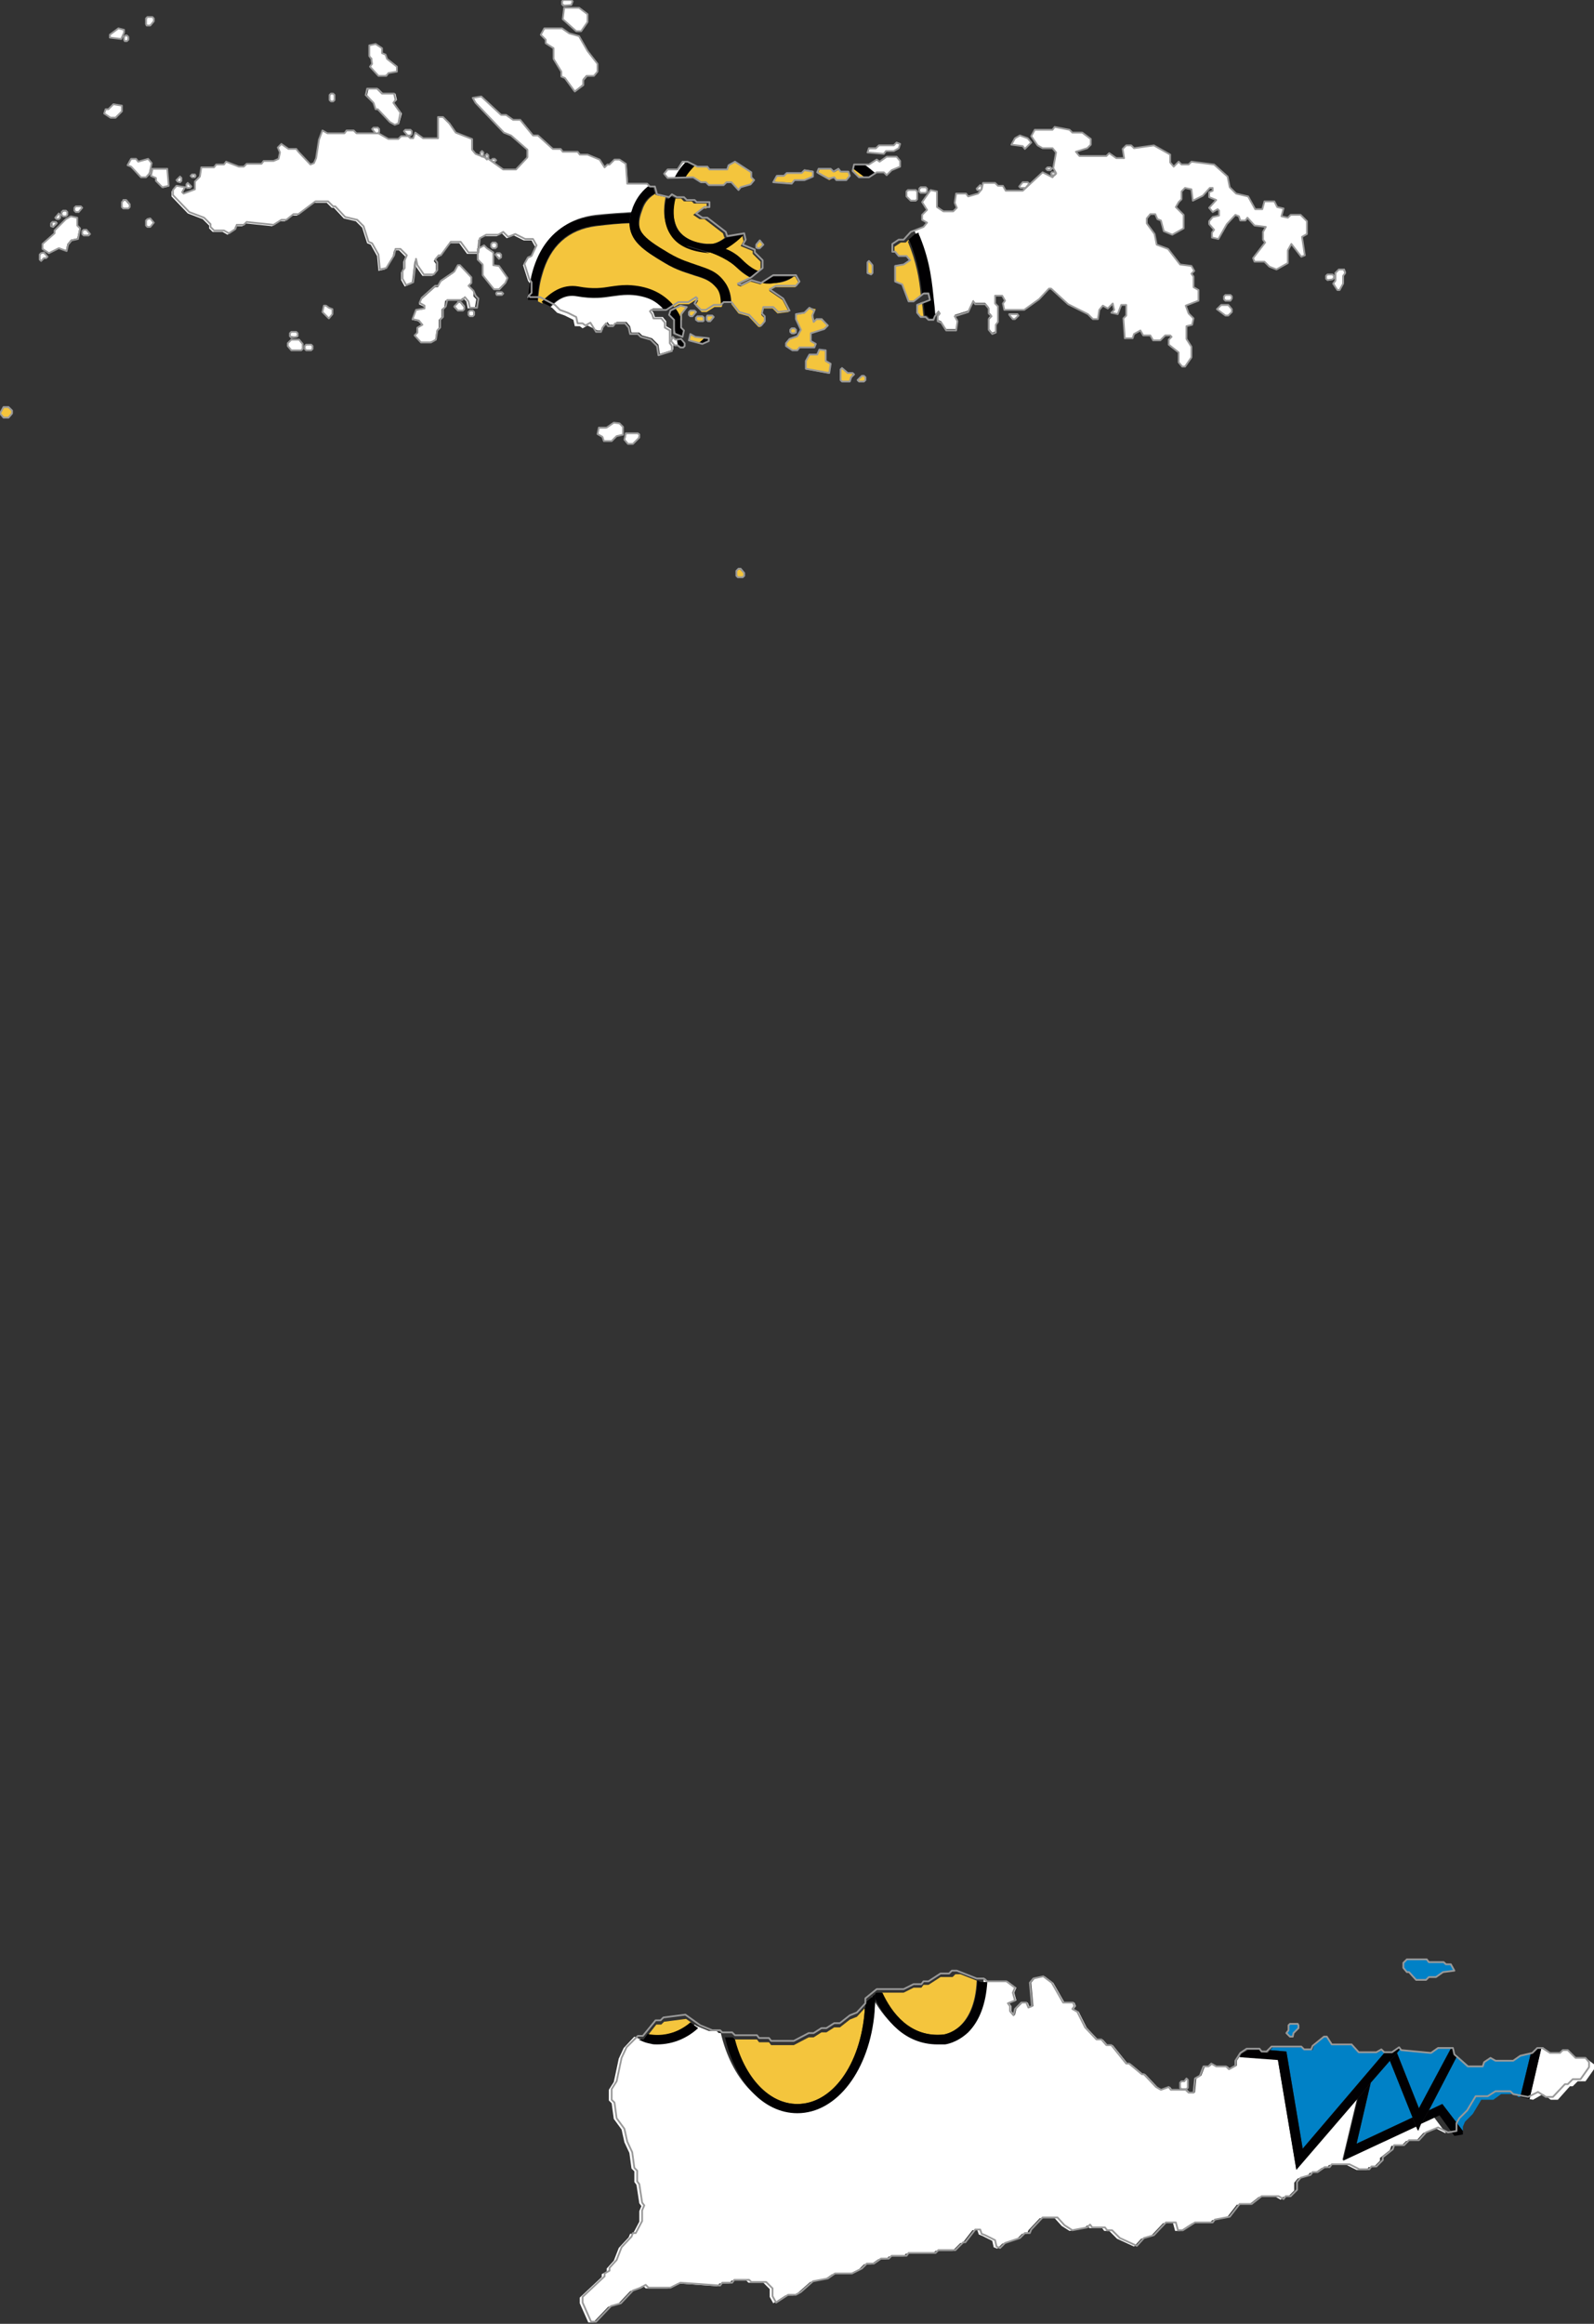 <?xml version="1.0" encoding="utf-8"?>

<svg version="1.2" baseProfile="tiny" xmlns="http://www.w3.org/2000/svg" xmlns:xlink="http://www.w3.org/1999/xlink" x="0px"
	 y="0px" viewBox="307.3 133.2 224.9 327.7" xml:space="preserve">

<rect x="307.3" y="133.2" width="224.9" height="327.7" fill="#333333" stroke="none"/>

<g id="BVI">
	<g>
		<polygon fill="#FFFFFF" points="351.4,182.3 351.4,182 351.2,181.8 350.5,181.8 350.3,182 350.3,182.3 350.5,182.5 351.2,182.5
			"/>
		<polygon fill="#FFFFFF" points="365.9,177 365.4,178.3 366.3,178.5 366.8,179 366.1,179.4 366.1,180.1 365.7,180.5 366.6,181.4
			368,181.4 368.7,181.1 368.9,179.8 369.2,179.4 369.2,178.3 369.6,177.9 369.6,176.8 370,176.5 370.1,175.6 372.2,175.5
			372.6,175.2 373.1,175.7 373.3,176.7 374.3,176.6 374.5,175.4 374.1,175 374.1,174.2 373.4,173.5 373.8,173.2 373.8,172.4
			372.2,170.7 371.9,170.7 371.3,171.7 369.4,173 369.1,173.7 368.7,173.7 366.8,175.4 366.4,176.1 367.2,176.5 367.1,176.8 		"/>
		<polygon fill="#FFFFFF" points="525,428.5 526.1,429.3 527.1,429.3 528.8,427.4 529.2,427.4 529.9,426.7 531,426.7 532.2,425
			532.2,424.3 531,423.4 529.6,423.4 528.5,422.3 527.8,422.3 527.4,422.7 526.1,422.7 525,421.9 524.8,421.9 523.1,429.2
			523.6,429.3 		"/>
		<polygon fill="#FFFFFF" points="373.4,177.2 373.4,177.6 373.6,177.8 374,177.7 374.1,177.6 374.1,177.2 374,177 373.6,177 		"/>
		<polygon fill="#FFFFFF" points="347.9,182 348.4,182.5 349.1,182.6 349.8,182.5 350,182.3 350,181.6 349.5,181.1 349.1,181.1
			348.4,181 347.9,181.6 		"/>
		<polygon fill="#FFFFFF" points="322.2,148.6 322,149.2 322.9,149.7 323.6,149.7 324.5,148.8 324.5,148.1 323.2,147.9 322.5,148.6
					"/>
		<polygon fill="#FFFFFF" points="378,169.5 378,169.1 377.8,168.9 377.5,168.9 377.3,169.1 377.8,169.6 		"/>
		<polygon fill="#FFFFFF" points="371.9,175.9 371.3,176.5 371.8,177 372.6,177 372.7,176.8 372.7,176.5 372.2,175.9 		"/>
		<polygon fill="#FFFFFF" points="375.7,167.8 374.8,168.3 374.8,169.8 375.5,170.6 375.5,172 377.1,174.1 377.8,174.1 378.7,173.1
			379,172.4 377.8,170.8 376.9,170.6 376.9,168.7 376.1,168.2 		"/>
		<polygon fill="#FFFFFF" points="376.8,167.4 376.6,167.6 376.6,168 376.7,168.2 377.1,168.2 377.3,168 377.3,167.6 377.1,167.4
			"/>
		<polygon fill="#FFFFFF" points="451.1,159.5 451.2,159.7 451.9,159.7 452.5,159.1 452.3,159 451.6,159 		"/>
		<path fill="#FFFFFF" d="M438.9,175.9c0.1,0.6,0.1,1.3,0.2,2l0.1-0.3l0.5-0.6l0.2,0.2l-0.3,0.4v0.7l0.5,0.2l0.7,1.1l1.4,0l0.2-1.3
			l-0.4-0.7l1.9-0.6l0.7-1.5l0.3,0.4l1.4,0l0.5,0.6l0,0.7l0.4,0.4l-0.4,0.4l0,1.5l0.5,0.6l0.5-0.2V179l0.3-0.4v-2.2l-0.4-0.4l0-1.1
			h1l0.4,0.7l-0.3,0.4l0.2,0.9l2.8,0l2.1-1.5l1.4-1.5h0.3l2.4,2.2l1.4,0.7l1.4,0.7l0.7,0.7h0.7l0.2-1.3l0.5-0.6l0.7,0.4l0.7-0.7
			l0.2,0.9l-0.4,0.4l0.9,0.2l0.5-1.3l0.7,0l0,1.5l-0.4,0.4l0.2,2.8l1.1,0l0.2-0.6l0.9-0.5l0.4,0.7l1,0l0.4,0.7l1,0l0.7-0.7l0.7,0
			l0.2,0.2l-0.4,0.4l0,0.7l1.4,1.1l0,1.4l0.5,0.6l0.4,0l0.9-1.3l0-1.5l-0.7-1.1l0-1.8l0.8-0.2l0.2-0.9l-0.7-0.7l-0.4-1.1l1.8-0.7
			l0-1.5l-0.7-0.4l0-1.5l-0.3-0.4l0.4-0.4l-0.4-0.7l-1.6-0.2l-1.7-2.2l-1.6-0.6l-0.3-1.5l-1.1-1.5l0-0.7l0.5-0.6l0.7,0l0.3,0.7
			l0.5,0.2l0.4,1.5l1.2,0.5l1.6-0.9l0-1.9l-1.1-1.1l0.4-0.7l0.4-0.4l0-1.1l0.5-0.5l0.9,0.2l0.2,1.6l1.4-0.7l1-1.1l0.4,0v0.4
			l-0.5,0.2l0,0.7l1,0.4l-1,1.1l0.5,0.6l0.7-0.4l0.2,0.2l0,0.7l-0.9,0.2l-0.5,0.6l0,0.4l0.7,0.8l-0.3,0.4l0,0.7l0.9,0.2l1.2-2.1
			l1.2-1.3l0.5,0.2l0.2,0.6l0.7,0l0.3-0.4l1,1.1l1.6,0.2l-0.4,0.7l0,1.1l0.3,0.4l-1.7,2.2l0.2,0.5l1.4,0l0.7,0.7l1,0.4l1.6-0.9v-1.8
			l0.5-0.9l1.4,1.8l0.5-0.2l-0.4-2.6l0.7-0.4l0-1.8l-0.9-0.9l-1.4,0l-0.4,0.4l-0.9-0.2l0.3-1.1l-0.9-0.2l-0.4-0.8l-1.4,0l-0.3,1.1
			l-1,0l-1-1.8l-1.7-0.4l-0.9-0.9l-0.3-1.5l-1.9-1.7l-3.2-0.4l-0.4,0.4l-1,0l-0.4-0.4l-0.7,0.7l-0.5-0.6l0-1.1l-2.3-1.3l-2.8,0.4
			l-0.4-0.4l-0.7,0l-0.5,0.5l0.2,1.3h-1.1l-1-0.7l-0.4,0.4l-3.8,0l-0.5-0.6l1.6-0.5l0.5-0.5l0-0.8l-1.2-0.9l-1.4,0l-0.4-0.4
			l-2.1-0.4l-0.3,0.4h-2.5l-0.5,0.9l0.9,1.3l0.7,0.4l1.4,0l0.5,0.6l-0.4,2.2l0.4,0.7l-0.5,0.6l-1.4-0.7l-2.8,2.6h-2.4l-0.4-0.7
			l-0.7,0l-0.4-0.4l-1.7,0l-0.2,0.9l-0.5,0.6l-1.4,0.4l-0.3-0.4l-1.4,0l-0.2,1.3l0.3,0.7l-0.5,0.5l-1.4,0l-0.9-0.6l0-2.2l-0.9-0.2
			l-1.2,1.7l0.7,1.1l-0.7,0.7v0.7l0.7,0.4l-0.5,0.6l-1.3,0.5c0.1,0.2,0.2,0.4,0.2,0.6C438.3,170.3,438.6,173.2,438.9,175.9z"/>
		<polygon fill="#FFFFFF" points="445.8,159.9 445.8,159.5 445.6,159.3 445.1,159.9 445.3,160.1 445.6,160.1 		"/>
		<polygon fill="#FFFFFF" points="438.1,160.2 438.1,159.9 437.9,159.7 437.3,159.7 437.1,159.9 437.1,160.3 437.2,160.4
			437.9,160.4 		"/>
		<polygon fill="#FFFFFF" points="436.5,161.6 436.7,161.3 436.7,160.3 436.6,160.1 435.5,160.1 435.3,160.2 435.3,161 435.8,161.5
					"/>
		<path fill="#FFFFFF" d="M507.8,432.7l-0.5,0.9l-0.2-0.6l-10.4,4.8l2.1-8.8l-8.6,10.1l-2.6-15.5l-5.4-0.4l-0.4,0.6l0,0.7l-0.9,0.5
			l-0.4-0.4l-1.4,0l-0.7-0.4l-0.4,0.4h-0.7l-0.5,1.3l-0.7,0.4l-0.2,2h-0.7l-0.4-0.4l-2.1,0l-0.3-0.4l-1.1,0.4l-0.7-0.4l-1.7-1.8
			h-0.3l-1.8-1.5h-0.4l-2.1-2.6l-0.7,0l-0.7-0.8l-0.7,0l-1.6-1.7l-1.1-2.2l-0.7-0.4l0.3-0.4l-0.2-0.5l-1.4,0l-1.6-2.8l-1.2-0.9
			l-1.4,0.3l-0.5,0.6l0.3,3.3l-0.5,0.2l-0.3-0.7h-0.7l-0.9,0.9l-0.2,0.9l-0.5-0.6v-0.7l-0.3-0.4l1-0.4l-0.3-1.1l0.3-0.7l-1.2-0.9
			l-2.8,0l-0.4-0.4l-0.2,0c-0.2,3.2-1.1,5.5-2.7,7.1c-1.5,1.5-3.2,1.7-3.3,1.7c-0.4,0-0.7,0-1,0c-4.6,0-7.3-3.5-8.8-6.3
			c0,0.6-0.1,1.2-0.1,1.7c-0.7,8.3-5.2,14.3-10.9,14.3c-4.8,0-8.8-4.4-10.3-10.8l-0.3,0l-0.3-0.3l-1.1,0l-1.7-0.7l-0.3-0.2
			c-1.5,1.3-3.4,2.3-5.8,2.3c-0.3,0-0.7,0-1,0c0,0-0.7-0.1-1.7-0.6l-1.5,1.6l-0.7,1.5l-0.7,3.3l-0.7,1.1l0,1.5l0.4,0.4l0.3,2.2
			l1.1,1.5l0.4,1.8l0.7,1.5l0.3,2.2l0.4,0.4l0,1.5l0.3,0.4l0.4,2.6l0.3,0.4l-0.3,0.7l0,1.5l-0.9,1.7h-0.4l-0.2,0.5l-1.4,1.5
			l-0.7,1.8l-1,1.1v0.4l-0.7,0.4l0,0.4l-3.1,2.9l0,0.8l1.2,2.7l0.7,0l2.1-2.2l1.4-0.4l1.7-1.8l1.1-0.4l0.7-0.4l0.4,0.4l3.1,0
			l1.4-0.7l5.6,0.4l0.3-0.4l1.4,0l0.3-0.4l2.1,0l0.3,0.3l2.1,0l0.9,0.9l0,1.1l0.5,0.9l1.7-1.1l1.1,0l0.7-0.4l1.7-1.5l2.1-0.4l1-0.7
			h2.4l1.4-0.7l0.7-0.7l1,0l1-0.7h1.1l0.4-0.4l2.1,0l0.3-0.4l3.8,0l0.4-0.4l2.4,0l1.1-1.1h0.3l1.4-1.8l0.7,0l0.2,0.6l0.5,0.2
			l1.4,0.7l0.2,0.9l0.5,0.2l0.7-0.7l2.1-0.7l0.7-0.7l0.7,0l0.2-0.5l1.6-1.7l2.1,0l1,1.1l1.1,0.7l2.1-0.4l0.4-0.4l0.3,0.4h1.8
			l0.3,0.4l0.7,0l1.1,1.1l2.4,1.1l1-1.1l1.4-0.4l1.7-1.8l1.4,0l0.3,1.1l0.7,0l1.7-1.1l2.5,0l0.3-0.4l2.1-0.4l1.4-1.8l1.7,0l1.4-1.1
			l2.4,0l0.7,0.4l0.3-0.4h0.7l0.9-0.9l0-1.1l0.5-0.6l1.4-0.4l0.3-0.4l0.7,0l1-0.7h0.7l0.3-0.4l2.5,0l1.4,0.7l1.4,0l0.3-0.4h0.7
			l0.9-0.9v-0.4l1.4-1.1l0.2-0.6l1.4,0l0.7-0.7l1.4,0l1-1.1l1.7-0.7l1.4,0.7l0.1,0l-2.1-2.8L507.8,432.7z"/>
		<polygon fill="#FFFFFF" points="455.1,156.8 454.9,156.9 455.1,157.1 455.4,157.1 455.6,156.9 455.4,156.8 		"/>
		<polygon fill="#FFFFFF" points="452.3,152.7 451.2,152.3 450.6,152.7 450,153.6 451.6,153.8 451.9,154.2 452.8,153.3 		"/>
		<polygon fill="#FFFFFF" points="456.1,157.9 456.3,157.6 456.1,157.5 455.8,157.5 455.6,157.7 455.8,157.9 		"/>
		<path fill="#FFFFFF" d="M397.4,194.3l-1.7,0l-0.2,0.9l0.5,0.6l0.7,0l0.5-0.5c0.1-0.3,0.2-0.6,0.4-0.9L397.4,194.3z"/>
		<polygon fill="#FFFFFF" points="349.1,180.7 349.3,180.5 349.3,180.1 349.1,180 348.4,179.9 348.2,180.1 348.2,180.5 348.4,180.6
					"/>
		<polygon fill="#FFFFFF" points="328.8,157.1 328.7,158 329.4,158.4 329.4,158.8 330.3,159.7 331.1,159.5 330.9,157.1 		"/>
		<polygon fill="#FFFFFF" points="329,164.6 328.5,164.1 328.1,164.1 328,164.3 328,165 328.2,165.2 328.5,165.2 		"/>
		<path fill="#FFFFFF" d="M403,157.1l-1.4,0l-0.5,0.6l0.5,0.6l0.9,0c0.3-0.6,0.8-1.4,1.6-2.2l-0.4,0L403,157.1z"/>
		<polygon fill="#FFFFFF" points="328.9,135.7 328.1,135.7 328,135.9 328,136.7 328.1,136.8 328.5,136.8 329,136.3 329,135.9 		"/>
		<polygon fill="#FFFFFF" points="432.3,154.5 433.4,154.5 434.1,154.2 434.3,153.6 433.7,153.4 433.4,153.8 431.3,153.8
			430.9,154.2 429.9,154.2 429.7,154.7 432,154.9 		"/>
		<polygon fill="#FFFFFF" points="495.3,171.8 494.6,171.9 494.4,172 494.4,172.4 494.6,172.6 495.3,172.6 495.5,172.4 495.5,172.1
					"/>
		<polygon fill="#FFFFFF" points="324,137.2 322.7,138.1 322.7,138.5 324.3,138.7 324.8,137.8 324.8,137.4 		"/>
		<polygon fill="#FFFFFF" points="325,138.3 324.8,138.5 324.8,138.8 325,139 325.3,139 325.5,138.8 325.5,138.5 325.4,138.3 		"/>
		<polygon fill="#FFFFFF" points="324.7,161.5 324.5,161.7 324.5,162.4 324.6,162.6 325.3,162.6 325.5,162.4 325.5,162.1 325,161.5
					"/>
		<polygon fill="#FFFFFF" points="378.3,174.6 378.1,174.4 377.4,174.4 377.3,174.6 377.4,174.8 378.1,174.8 		"/>
		<polygon fill="#FFFFFF" points="474,426.7 473.8,426.9 473.8,427.6 474,427.8 474.7,427.8 474.8,427.6 474.8,426.5 474.7,426.3
			474.3,426.7 		"/>
		<polygon fill="#FFFFFF" points="497,171.1 496.3,171.1 495.8,171.7 495.8,172.8 495.5,173.1 496,174.1 496.4,174.1 496.9,173.1
			496.9,172 497.2,171.6 		"/>
		<polygon fill="#FFFFFF" points="481.1,175.3 481.1,175 481,174.8 480.3,174.8 480.1,175 480.1,175.4 480.3,175.5 480.9,175.5
			"/>
		<polygon fill="#FFFFFF" points="451,177.6 450.9,177.4 449.8,177.4 449.7,177.6 450.2,178.1 450.5,178.1 		"/>
		<polygon fill="#FFFFFF" points="479,176.8 480.3,177.7 480.6,177.7 481.1,177.2 481.1,176.8 480.6,176.3 479.6,176.3 		"/>
		<polygon fill="#FFFFFF" points="353.3,176.3 353,176.3 352.8,177.2 353.7,178.1 354.2,177.6 354.2,176.8 353.7,176.6 		"/>
		<path fill="#FFFFFF" d="M402.4,180.2l0.2,0.1c-0.1-0.3-0.1-0.6-0.2-0.8V180.2z"/>
		<polygon fill="#FFFFFF" points="393.5,195.4 394.2,194.7 395.1,194.5 395.1,193.4 394.6,192.9 393.9,192.8 392.8,193.6
			391.8,193.6 391.6,194.5 392.3,194.9 392.5,195.4 		"/>
		<path fill="#FFFFFF" d="M402.9,181.8c0-0.2-0.1-0.5-0.1-0.7l-0.2,0l-0.4-0.4l-0.2,0.6l0.5,0.6H402.9z"/>
		<polygon fill="#FFFFFF" points="326.4,155.6 325.7,155.6 325.2,156.5 325.7,156.7 327.1,158.2 327.8,158.2 328.3,157.6
			328.7,156.2 328.1,155.6 326.7,156 		"/>
		<path fill="#FFFFFF" d="M331.5,160.2v0.7l2.3,2.4l2.1,0.8l0.9,0.9l0,0.4l0.5,0.5l1.4,0l0.7,0.4l0.9-0.6l0.2-0.6l1,0l0.4-0.4
			l3.8,0.4l1.1-0.7h0.7l1-0.8l0.7,0l2.4-1.8h1.8l0.7,0.7l0.3,0l1.4,1.5l1.7,0.4l0.9,0.9l0.7,2.2l0.5,0.2l0.9,1.6l0.2,2.1l0.9-0.2
			l1.1-1.8l0.2-0.9l0.7,0l0.9,0.9l-0.3,0.7l0,1.1l-0.3,0.4l0,1.1l0.5,0.9l1-0.4l0.4-3.3l0.2,0.9l0.9,1.3l1.4,0l0.5-0.6l0-1.1
			l-0.3-0.4l0.5-0.6l0.3,0l1.4-1.9h1.4l1.1,1.5l1.4,0l0.2-2l0.9-0.5h1.7l0.7-0.4l0.7,0.7l1-0.4l1.4,0.7l1.1,0l0.5,0.9l-0.7,1.5
			l-0.5,0.2l-0.5,0.9l0.7,2.2l0.3,0.4l0,1.5l-0.4,0.4l0.2,0.2l0.2,0c0.2-4,1.7-10.9,9.3-11.8c1.9-0.2,3.6-0.3,5.2-0.4
			c0.1-0.3,0.2-0.6,0.3-0.9c0.4-1,1-2,2.2-2.7h0l-0.4-0.4h-2.8l-0.2-2.8l-0.9-0.6l-0.7,0l-0.7,0.7h-0.3l-0.4,0.4l-0.7-1.1l-1.7-0.7
			l-1.1,0l-0.3-0.4h-2.1l-0.3-0.4l-1.1,0l-2.1-1.9l-0.7,0l-1.8-2.2h-1l-1-0.7l-0.7,0l-2.8-2.6l-1.2,0.2l0.4,0.7l4,4.2l1,0.4l2.3,2
			l0,1.1l-1.6,1.7h-1.8l-2.1-1.5l-1.8-0.7l-0.5-0.6l0-1.5l-2.3-0.9l-0.9-1.3l-0.9-0.9l-0.7,0l0,3H367l-1.1-0.8l-0.3,0.8l-0.4,0
			l-0.3-0.3l-1,0l-0.4,0.4l-1.4,0l-1.4-0.8l-3.1,0l-0.4-0.4l-1,0l-0.3,0.4h-2.4l-0.7-0.4l-0.5,1.3l-0.4,2.6l-0.3,0.7l-0.5,0.2
			l-1.7-1.8l-0.3-0.4l-1.1,0l-1-0.7l-0.5,0.5l0.3,0.7l-0.2,0.9l-0.7,0.3l-1.4,0l-0.3,0.4l-2.1,0l-0.4,0.4l-0.7,0l-1.8-0.7l-0.3,0.4
			l-1.1,0l-0.3,0.4l-1.8,0l-0.2,1.3l-0.7,0.7l0,1.1l-1.6,0.6l-0.2-0.2l0.4-0.7l-1.2-0.2L331.5,160.2z"/>
		<polygon fill="#FFFFFF" points="334.9,158 334.8,157.8 334.4,157.8 334.3,158 334.4,158.2 334.8,158.2 		"/>
		<polygon fill="#FFFFFF" points="354.4,147.5 354.5,147.3 354.6,146.6 354.4,146.4 354,146.4 353.8,146.6 353.9,147.3 354,147.5
			"/>
		<polygon fill="#FFFFFF" points="332.9,158.7 332.9,158.4 332.7,158.2 332.2,158.7 332.3,158.9 332.7,158.9 		"/>
		<polygon fill="#FFFFFF" points="334.1,159.7 334.3,159.5 333.7,158.9 333.6,159.1 333.6,159.5 333.7,159.7 		"/>
		<polygon fill="#FFFFFF" points="360,151.2 359.8,151.4 360.3,152 360.7,151.9 360.8,151.8 360.8,151.4 360.7,151.2 		"/>
		<polygon fill="#FFFFFF" points="359.5,142.6 360.7,143.9 361.7,143.8 362.1,143.5 363.3,143.3 363.3,142.6 361.9,141.4
			361.7,140.9 361.2,140.7 361.2,140 360.3,139.4 359.4,139.6 359.4,141.1 359.8,141.4 359.8,142.2 		"/>
		<path fill="#FFFFFF" d="M430.8,157.6l0.2-0.1l1,0l0.4,0.4l0.7-0.7l1.2-0.5l0-0.8l-0.5-0.6l-1.4,0l-1,0.7l-0.4-0.3l-1.1,0.7l-0.6,0
			C429.8,156.8,430.3,157.2,430.8,157.6z"/>
		<polygon fill="#FFFFFF" points="365.2,152.3 365.4,152.1 365.4,151.8 365.2,151.6 364.5,151.6 364.3,151.8 364.9,152.3 		"/>
		<path fill="#FFFFFF" d="M395.9,174.8c-0.8,0-1.4,0.1-2.2,0.2c-1.3,0.2-2.7,0.4-5,0c-1.6-0.3-2.8,0.5-3.7,1.5l0.2,0.1l0.7,0.7
			l1.1,0.4l1.2,0.6l0.2,0.9l0.7,0l0.4,0.3l0.7-0.4l1.4,0.7h0.7l0.2-0.6l0.5-0.6l0.3,0.4l0.7,0l0.3-0.4l1.4,0l0.5,0.6l0.2,0.9l1.1,0
			l0.4,0.4l1.4,0.4l0.9,0.9l0.2,1.3l1.9-0.6l0-0.7l-0.3-0.4v-1.8l-0.7-0.4v-0.7l-0.5-0.6l-1.1,0l-0.2-0.6l-0.3-0.4l0.2-0.2l2,0
			c0,0,0-0.1-0.1-0.1C399.9,175.6,398.1,174.8,395.9,174.8z"/>
		<polygon fill="#FFFFFF" points="315.6,164.1 315.7,163.9 315.7,163.5 315.6,163.3 315,163.9 315.2,164.1 		"/>
		<polygon fill="#FFFFFF" points="313.3,168.3 314.2,168.9 315.6,168.1 316.6,168.5 316.8,167.6 317.3,167 318.2,166.8 318.5,165.4
			318.2,165 318.2,163.9 317.3,163.7 316.6,164.1 315.1,165.7 315,166.1 313.3,167.6 		"/>
		<polygon fill="#FFFFFF" points="314.7,164.6 314.7,165 314.8,165.2 315.4,164.6 315.2,164.4 314.9,164.5 		"/>
		<polygon fill="#FFFFFF" points="316.8,163.5 316.8,163.2 316.6,163 316.3,163 316.1,163.2 316.1,163.5 316.3,163.7 316.6,163.7
			"/>
		<polygon fill="#FFFFFF" points="319.7,166.3 319.9,166.1 319.4,165.6 319.1,165.6 318.9,165.7 318.9,166.1 319.1,166.3 		"/>
		<polygon fill="#FFFFFF" points="312.9,169.1 312.9,169.8 313.1,170 313.5,169.6 313.8,169.6 314,169.4 313.4,168.9 313.1,168.9
			"/>
		<polygon fill="#FFFFFF" points="318.9,162.4 318.7,162.3 318,162.3 317.8,162.4 317.8,162.8 318,163 318.4,163 		"/>
		<polygon fill="#FFFFFF" points="359.1,146.6 360.1,147.7 360.3,148.6 360.7,148.6 362.4,150.5 363.1,150.8 363.6,150.7 364,149.2
			362.9,147.7 363.3,147.3 363.1,146.4 361.4,146.4 360.7,145.7 359.3,145.7 		"/>
		<polygon fill="#FFFFFF" points="377.3,155.8 377.1,155.6 376.8,155.6 376.6,155.8 376.8,156 377.1,156 		"/>
		<polygon fill="#FFFFFF" points="375.5,154.7 375.3,154.5 375.2,154.7 375.2,155.1 375.3,155.3 375.5,155.1 		"/>
		<polygon fill="#FFFFFF" points="376.2,155.1 376.1,154.9 375.9,155.1 375.9,155.5 376.1,155.6 376.2,155.5 		"/>
		<polygon fill="#FFFFFF" points="384.1,137.2 383.6,138.1 384.3,138.9 384.3,139.3 385.3,140 385.3,141.4 386.4,143.3 386.4,144
			386.9,144.2 388.3,146.1 389.5,145.1 389.5,144.4 390,143.8 391.1,143.9 391.6,143.3 391.6,142.2 390.2,140.4 389,138.3
			387.6,137.9 386.5,137.2 		"/>
		<polygon fill="#FFFFFF" points="388.1,133.4 387.9,133.2 386.9,133.2 386.7,133.3 386.7,133.7 386.9,133.9 387.9,133.9 		"/>
		<polygon fill="#FFFFFF" points="388.7,137.6 389.3,137.6 390.2,136.3 390.2,135.2 389,134.3 386.9,134.3 386.7,135.9 		"/>
		<polygon fill="#F4C53D" points="404.7,177 404.5,177.2 404.5,177.6 404.7,177.8 405.1,177.7 405.6,177.2 405.4,177 		"/>
		<polygon fill="#F4C53D" points="407.2,177.8 407,177.9 407,178.3 407.2,178.5 407.5,178.5 408,177.9 407.9,177.7 		"/>
		<path fill="#F4C53D" d="M408.5,173.9c-0.9-1.1-1.8-1.4-3.1-1.8c-1.1-0.4-2.5-0.7-4.3-1.8c-3-1.8-5-3.1-4.9-5.6
			c-1.5,0-3.1,0.2-4.8,0.4c-3.9,0.5-6.5,2.8-7.6,6.9c-0.4,1.3-0.5,2.6-0.6,3.7l0.6,0.3c1.2-1.2,2.8-2.6,5.2-2.2
			c2.1,0.4,3.4,0.1,4.6,0c0.7-0.1,1.4-0.2,2.2-0.2c0,0,0.1,0,0.2,0c2.7,0,4.7,0.9,6.2,2.6c0.1,0.1,0.1,0.2,0.2,0.3l0.7-0.4l1.4,0
			l1.1-0.7l0.2,0.2l-0.4,0.7l0.9,0.9l0.7,0l1.1-0.7l1,0l0.1-0.2C409.1,175.3,409,174.5,408.5,173.9z"/>
		<path fill="#F4C53D" d="M405.4,180.7l-0.7-0.4l-0.2,0.9l1.3,0.4c0.3-0.2,0.6-0.4,0.9-0.8L405.4,180.7z"/>
		<polygon fill="#F4C53D" points="405.8,178.5 406.5,178.5 406.6,178.3 406.7,177.9 406.5,177.8 405.8,177.8 405.6,177.9
			405.6,178.3 		"/>
		<path fill="#F4C53D" d="M403.5,177.6l0.7-1.1l-0.9-0.2l-0.7,0.4c0.4,0.6,0.7,1.1,0.9,1.7L403.5,177.6z"/>
		<path fill="#010002" d="M403,181.8l0.4,0.3l0.4,0l0.2-0.2v-0.4l-0.5-0.6l-0.5,0C402.9,181.3,402.9,181.6,403,181.8L403,181.8z"/>
		<path fill="#010002" d="M402.7,180.3l1,0.4l0.2-0.9l-0.4-0.4l0-1c-0.2-0.6-0.5-1.2-0.9-1.7l-0.6,0.3l-0.2,0.6l0.7,0.7v1.1
			C402.5,179.7,402.6,180,402.7,180.3z"/>
		<path fill="#010002" d="M391.3,165c1.8-0.2,3.4-0.3,4.8-0.4c0-0.4,0.1-0.9,0.2-1.3c-1.6,0-3.3,0.2-5.2,0.4
			c-7.6,0.9-9.1,7.9-9.3,11.8l1.2,0l0.1,0.1c0.1-1.1,0.2-2.4,0.6-3.7C384.9,167.8,387.4,165.5,391.3,165z"/>
		<path fill="#010002" d="M395.9,173.4c-0.1,0-0.2,0-0.2,0c-0.8,0-1.5,0.1-2.2,0.2c-1.2,0.2-2.5,0.4-4.6,0c-2.3-0.4-4,0.9-5.2,2.2
			l1.2,0.6c0.9-0.9,2.1-1.8,3.7-1.5c2.3,0.4,3.7,0.2,5,0c0.7-0.1,1.4-0.2,2.2-0.2c2.3,0,4,0.8,5.2,2.2c0,0,0,0.1,0.1,0.1l0.1,0
			l1.1-0.7c-0.1-0.1-0.1-0.2-0.2-0.3C400.6,174.4,398.6,173.5,395.9,173.4z"/>
		<path fill="#F4C53D" d="M403,165.6c0.8,1.2,2.2,1.9,4.4,2l0.2,0c0.6,0,1.4-0.4,2-0.9l-0.1,0l-0.2-0.6l-2.6-2l-0.7,0l-0.9-0.6
			l1.2-0.9h0.7v-0.7l-1.8,0l-0.3-0.3l-1.1,0l-0.4-0.4l-1,0l-0.1,0C402.3,162.3,402.1,164.2,403,165.6z"/>
		<polygon fill="#F4C53D" points="429.4,186.8 429.4,186.4 429.2,186.2 428.9,186.2 428.3,186.8 428.5,187 429.2,187 		"/>
		<polygon fill="#F4C53D" points="418.2,181.6 418.2,182 419.1,182.5 419.8,182.5 420.1,182.2 422.2,182.2 422.4,181.6 421.7,181.3
			421.7,180.1 423.6,179.6 424.1,179.1 423.3,178.1 422.6,178.1 422.2,178.5 422,177.5 422.4,176.8 421.5,176.6 420.8,177.4
			419.6,177.6 419.6,178.3 420.3,179.8 419.8,180.7 418.7,181.1 		"/>
		<polygon fill="#F4C53D" points="411.4,213.5 411.2,213.7 411.2,214.4 411.4,214.6 412.1,214.6 412.2,214.4 412.2,214 411.7,213.5
					"/>
		<path fill="#F4C53D" d="M427.6,157.3l0.9,0.9l0.9,0c-0.6-0.5-1.2-0.9-1.7-1.3L427.6,157.3z"/>
		<path fill="#F4C53D" d="M404,158.2l1.1,0l1.1,0.7h0.7l0.4,0.4l2.1,0l0.4-0.4h0.7l1,1.1l0.3-0.4l1.4-0.4l0.5-0.6l-0.4-0.4v-0.7
			L411,156l-0.9,0.5l-0.2,0.6h-2.5l-0.3-0.4l-1.4,0l-0.4-0.2C404.7,157.1,404.3,157.7,404,158.2z"/>
		<path fill="#F4C53D" d="M397.9,162.9c-1.1,2.9,0,4,3.9,6.2c1.6,1,2.9,1.3,4,1.7c1.4,0.4,2.6,0.8,3.8,2.3c0.7,0.9,0.9,2,0.9,3
			l1,1.3l1.4,0.4l1.4,1.5h0.3l0.5-0.6l0-0.7l-0.4-0.4l0.2-0.9l1.4,0l0.7,0.7l1.6-0.2l-0.9-1.7l-1.9-1.3l0.9-0.5l2.8,0l0.5-0.6
			l-0.5-0.9l-0.2,0c-0.5,0.4-1.3,0.8-2.4,0.9c-0.3,0-0.6,0-0.9,0c-0.4,0-0.7,0-1-0.1l-0.4,0.3l-1.4-0.4l-1.4,0.7l-0.5-0.2l1.9-0.9
			l0.1-0.1c-0.9-0.4-1.6-1-2.3-1.7c-1.4-1.3-3.5-1.9-3.5-1.9l-0.1,0c-2.6-0.2-4.4-1-5.5-2.6c-1.1-1.7-1-3.8-0.7-5.2l-1.4-0.3l0-0.2
			C399,161,398.3,161.6,397.9,162.9z"/>
		<path fill="#F4C53D" d="M437.4,175.8l-0.7,0.3l0,1.1l0.5,0.6l0.4,0c-0.1-0.6-0.1-1.1-0.2-1.7C437.5,176,437.4,175.9,437.4,175.8z"
			/>
		<path fill="#F4C53D" d="M435.5,167l-0.4,0.4h-0.7l-0.9,0.6v0.7l0.5,0.6l1.1,0l0.5,0.6l-0.9,0.6l-1.2,0.2v2.2l1,0.4l0.9,2.4l0.7,0
			l1.1-0.9c-0.2-2.3-0.6-4.6-1.8-7.5C435.6,167.1,435.5,167.1,435.5,167z"/>
		<polygon fill="#F4C53D" points="422.9,182.5 422.6,183.3 421.5,183.3 421,184.2 421,185.3 424.3,185.9 424.5,184.6 423.8,184.2
			423.8,182.7 		"/>
		<polygon fill="#F4C53D" points="430.3,171.9 430.4,171.7 430.4,170.6 429.9,170 429.7,170.2 429.7,171.7 		"/>
		<polygon fill="#F4C53D" points="425.3,158.6 426.8,158.6 427.3,158 427.1,157.5 426,157.5 425.7,157.1 425,157.5 424.7,157.1
			422.9,157.1 422.7,157.7 424.3,158.6 425,158.2 		"/>
		<polygon fill="#F4C53D" points="426.8,185.8 426.1,185.1 425.9,185.3 425.9,186.8 426.1,186.9 427.1,187 427.3,186.4 427.6,186
			427.5,185.9 		"/>
		<polygon fill="#F4C53D" points="419.4,158.6 420.8,158.6 422,158 422,157.3 420.8,157.1 420.4,157.5 418.4,157.5 418,157.9
			417,157.9 416.4,158.8 419.1,159 		"/>
		<polygon fill="#F4C53D" points="419.6,180.1 419.6,179.8 419.4,179.6 419,179.6 418.9,179.8 418.9,180.1 419.1,180.3 419.4,180.3
					"/>
		<path fill="#010002" d="M404,158.2c0.3-0.5,0.8-1.1,1.4-1.7l-1-0.5l-0.3,0c-0.8,0.8-1.3,1.6-1.6,2.2L404,158.2z"/>
		<path fill="#010002" d="M427.8,156.4l-0.1,0.6c0.5,0.4,1.1,0.8,1.7,1.3l0.5,0l0.9-0.6c-0.5-0.5-1-0.9-1.5-1.2L427.8,156.4z"/>
		<path fill="#010002" d="M397.6,194.5L397.6,194.5c-0.2,0.2-0.3,0.5-0.4,0.8l0.4-0.4V194.5z"/>
		<path fill="#010002" d="M435.5,167c0,0,0,0.1,0.1,0.1c1.2,2.9,1.5,5.2,1.8,7.5l0.3-0.2l0.7,0l0.2,0.9l-1,0.4c0,0.1,0,0.2,0,0.3
			c0.1,0.6,0.1,1.1,0.2,1.7l0.3,0l0.4,0.4l0.7,0l0.1-0.2c-0.1-0.7-0.1-1.3-0.2-2c-0.3-2.8-0.5-5.6-2-9.3c-0.1-0.2-0.2-0.4-0.2-0.6
			l-0.5,0.2L435.5,167z"/>
		<path fill="#010002" d="M396.6,162.4c-0.1,0.3-0.2,0.6-0.3,0.9c-0.1,0.5-0.2,0.9-0.2,1.3c0,2.5,2,3.9,4.9,5.6
			c1.8,1.1,3.2,1.4,4.3,1.8c1.4,0.4,2.2,0.7,3.1,1.8c0.5,0.6,0.6,1.5,0.6,2.2l0.2-0.2l1.1,0l0.1,0.1c0-1-0.2-2.1-0.9-3
			c-1.1-1.5-2.4-1.8-3.8-2.3c-1.1-0.4-2.3-0.7-4-1.7c-3.9-2.3-5-3.3-3.9-6.2c0.4-1.2,1.2-1.9,1.9-2.2l-0.3-1h-0.7
			C397.6,160.4,397,161.4,396.6,162.4z"/>
		<path fill="#010002" d="M407.3,181.3v-0.4l-0.5-0.1c-0.4,0.4-0.7,0.6-0.9,0.8l0.6,0.2L407.3,181.3z"/>
		<path fill="#010002" d="M401.9,166.3c1,1.6,2.9,2.4,5.5,2.6l-3.3-1l3.3-0.2c-2.1-0.2-3.6-0.9-4.4-2c-0.9-1.4-0.7-3.3-0.4-4.5
			l-0.6-0.3l-0.4,0.4l-0.3-0.1C401,162.5,400.8,164.6,401.9,166.3z"/>
		<path fill="#F4C53D" d="M409.5,168.3c0.7,0.4,1.6,0.9,2.3,1.5c0.8,0.8,1.7,1.4,2.5,1.7l0.3-0.3l0-1.1l-1.1-1.1v-0.4l-1.7-0.7
			l0.4-0.7l-0.2-0.9l0,0C411.7,166.7,410.7,167.7,409.5,168.3z"/>
		<polygon fill="#F4C53D" points="414.2,168.2 414.5,168.2 415,167.6 414.5,167 414,167.6 414,168 		"/>
		<path fill="#010002" d="M416.8,173.1c1.1-0.2,1.9-0.5,2.4-0.9l-3,0l-1.3,0.9c0.3,0.1,0.7,0.1,1,0.1
			C416.2,173.2,416.5,173.1,416.8,173.1z"/>
		<path fill="#010002" d="M407.6,167.6l-0.2,0l-3.3,0.2l3.3,1l0.1,0c0,0,2.1,0.7,3.5,1.9c0.7,0.6,1.4,1.2,2.3,1.7l1.2-0.9
			c-0.9-0.3-1.7-0.9-2.5-1.7c-0.7-0.7-1.5-1.2-2.3-1.5c1.2-0.7,2.2-1.6,2.5-2l-2.4,0.4C409,167.2,408.3,167.6,407.6,167.6z"/>
		<polygon fill="#F4C53D" points="309.1,191.5 309.1,191.2 308.5,190.6 307.9,190.6 307.3,191.5 307.9,192.1 308.6,192.1 		"/>
		<path fill="#F4C53D" d="M440.4,420.1c0.2,0,4.4-0.6,4.7-7.6l-2.3-0.9h-0.7l-0.4,0.4H440l-1.7,1.1h-0.7l-0.3,0.4l-1.1,0l-1.4,0.7
			l-3.1,0C433,417,435.7,420.6,440.4,420.1z"/>
		<path fill="#010002" d="M439.6,421.5c0.4,0,0.7,0,1,0c0.1,0,1.7-0.2,3.3-1.7c1.6-1.6,2.5-4,2.7-7.1l-0.9,0l-0.5-0.2
			c-0.3,7-4.5,7.5-4.7,7.6c-4.8,0.5-7.4-3.1-8.7-5.9l-0.8,0l-0.2,0.1c0,0.3,0,0.6,0,0.8C432.2,418,434.9,421.5,439.6,421.5z"/>
		<path fill="#F4C53D" d="M404.8,418.4l-0.7-0.5l-3.1,0.4l-0.4,0.4l-0.7,0l-1.1,1.4c0.3,0.1,0.4,0.1,0.4,0.1
			C401.5,420.4,403.3,419.6,404.8,418.4z"/>
		<path fill="#010002" d="M400,421.5c2.4,0,4.4-1,5.8-2.3l-1.1-0.8c-1.4,1.2-3.3,2-5.6,1.7c0,0-0.2,0-0.4-0.1l-0.6,0.8l-0.7,0l0,0
			c0.9,0.5,1.7,0.6,1.7,0.6C399.4,421.5,399.7,421.5,400,421.5z"/>
		<path fill="#F4C53D" d="M419.8,429.9c4.9,0,8.9-5.5,9.5-13.1c0-0.1,0-0.3,0-0.4l-1.1,1.2l-1,0.4l-1.4,1.1H425l-1.1,0.7l-0.7,0
			l-1.1,0.7l-0.7,0l-2.1,1.1l-3.2,0l-0.3-0.4l-1.4,0l-0.3-0.4l-3.1,0l-0.1-0.1C412.4,426.2,415.8,429.9,419.8,429.9z"/>
		<path fill="#010002" d="M419.8,431.2c5.6,0,10.2-6.1,10.9-14.3c0-0.6,0.1-1.1,0.1-1.7c0-0.3,0-0.5,0-0.8l-1.4,1.2l0,0.7l-0.1,0.1
			c0,0.1,0,0.3,0,0.4c-0.6,7.6-4.6,13.1-9.5,13.1c-4,0-7.4-3.7-8.8-9.1l-0.3-0.3l-1.1,0C411,426.8,415,431.2,419.8,431.2z"/>
		<polygon fill="#0081C6" points="521.9,423 520.8,423.7 518.4,423.7 517.7,423.4 516.8,423.9 516.6,424.5 514.5,424.5 512.9,423.1
			508.9,430.8 510.8,429.9 513.7,433.7 513.7,433.1 514,432.4 515.1,431.3 516.3,429.3 518,429.3 519.1,428.5 521.2,428.5
			521.5,428.9 521.8,428.9 523.3,422.7 		"/>
		<polygon fill="#0081C6" points="506.6,431.8 503.4,423.8 500.7,426.9 498.7,435.5 		"/>
		<polygon fill="#010002" points="524.3,421.9 523.6,422.6 523.3,422.7 521.8,428.9 523.1,429.2 524.8,421.9 		"/>
		<polygon fill="#010002" points="508.9,430.8 507.8,432.7 510.4,431.5 512.5,434.4 513.7,434.2 513.7,433.7 510.8,429.9 		"/>
		<polygon fill="#010002" points="506.6,431.8 498.7,435.5 500.7,426.9 498.9,429.1 496.8,437.9 507.1,433.1 		"/>
		<polygon fill="#0081C6" points="507.5,430.5 512.1,421.9 510.3,421.9 509.3,422.7 505.1,422.3 504.9,422.1 504.4,422.7 		"/>
		<polygon fill="#010002" points="504.4,422.7 503.4,423.8 506.6,431.8 507.1,433.1 507.4,433.7 507.8,432.7 508.9,430.8
			512.9,423.1 512.6,422.8 512.4,421.9 512.1,421.9 507.5,430.5 		"/>
		<polygon fill="#0081C6" points="491.1,436.2 502.7,422.6 502.6,422.6 502.3,422.3 501.6,422.7 499.1,422.6 498.1,421.5
			495.3,421.5 494.6,420.4 494.2,420.4 492.7,421.7 492.5,422.3 491.4,422.3 491.1,421.9 486.9,421.9 486.5,422.3 488.8,422.5 		"/>
		<polygon fill="#0081C6" points="511.4,410.1 511,409.8 508.9,409.8 508.6,409.4 505.8,409.4 505.3,410 505.3,410.7 505.8,411.3
			506.1,411.3 507.2,412.4 508.6,412.4 508.9,412 510,412 511,411.3 512.6,411.1 512.6,411.1 512.1,410.2 		"/>
		<polygon fill="#0081C6" points="489.3,420.4 489.7,420.4 489.9,419.9 490.6,419.2 490.6,418.8 490.4,418.6 489.3,418.6
			489.2,418.8 489.2,419.5 488.8,419.9 		"/>
		<polygon fill="#010002" points="490.2,439.2 498.9,429.1 500.7,426.9 503.4,423.8 504.4,422.7 504.9,422.1 504.7,421.9
			503.7,422.7 502.7,422.6 491.1,436.2 488.8,422.5 486.5,422.3 486.2,422.7 485.5,422.6 485.2,422.3 483.4,422.3 482.5,422.8
			482.2,423.3 487.6,423.7 		"/>
		<polygon fill="#010002" points="512.6,411.1 512.6,411.1 512.6,411.1 		"/>
	</g>

		<path fill="none" stroke="#999999" stroke-width="0.25" stroke-linecap="round" stroke-linejoin="round" stroke-miterlimit="10" d="
		M419.6,180.1v-0.4l-0.2-0.2H419l-0.2,0.2l0,0.3l0.2,0.2h0.3L419.6,180.1z M419.4,158.6l1.4,0l1.2-0.5l0-0.7l-1.2-0.2l-0.4,0.4
		l-2.1,0l-0.4,0.4l-1,0l-0.5,0.9l2.6,0.2L419.4,158.6z M328.5,136.8l0.5-0.6l0-0.4l-0.2-0.2l-0.7,0l-0.2,0.2v0.8l0.1,0.2H328.5z
		 M405.1,158.2l1.1,0.7h0.7l0.4,0.4l2.1,0l0.4-0.4h0.7l1,1.1l0.3-0.4l1.4-0.4l0.5-0.6l-0.4-0.4v-0.7L411,156l-0.9,0.5l-0.2,0.6h-2.5
		l-0.3-0.4l-1.4,0l-1.4-0.7l-0.7,0l-0.7,1.1l-1.4,0l-0.5,0.6l0.5,0.6L405.1,158.2z M387.9,133.9l0.2-0.5l-0.2-0.2l-1.1,0l-0.2,0.2
		v0.4l0.2,0.2L387.9,133.9z M425,158.2l0.3,0.4l1.4,0l0.5-0.6l-0.2-0.6l-1.1,0l-0.3-0.4l-0.7,0.4l-0.4-0.4l-1.7,0l-0.2,0.5l1.6,0.9
		L425,158.2z M421.5,176.6l-0.7,0.7l-1.2,0.2l0,0.7l0.7,1.5l-0.5,0.9l-1.1,0.4l-0.5,0.6l0,0.4l0.9,0.6l0.7,0l0.3-0.4l2.1,0l0.2-0.5
		l-0.7-0.4l0-1.1l1.9-0.6l0.5-0.5l-0.9-0.9h-0.7l-0.4,0.4l-0.2-0.9l0.3-0.7L421.5,176.6z M426.1,185.1l-0.2,0.2l0,1.5l0.2,0.2l1.1,0
		l0.2-0.6l0.4-0.4l-0.2-0.2l-0.7,0L426.1,185.1z M422.9,182.5l-0.3,0.7l-1.1,0l-0.5,0.9l0,1.1l3.3,0.6l0.2-1.3l-0.7-0.4l0-1.5
		L422.9,182.5z M334.8,158.2l0.1-0.2l-0.1-0.2h-0.4l-0.2,0.2l0.2,0.2H334.8z M389.3,137.6l0.9-1.3l0-1.1l-1.2-0.9l-2.1,0l-0.2,1.6
		l1.9,1.7L389.3,137.6z M354,147.5l0.3,0l0.2-0.2l0-0.7l-0.2-0.2H354l-0.2,0.2l0,0.7L354,147.5z M333.7,159.7h0.4l0.2-0.2l-0.5-0.5
		l-0.2,0.2l0,0.4L333.7,159.7z M332.7,158.9l0.2-0.2v-0.4l-0.2-0.2l-0.5,0.5l0.2,0.2L332.7,158.9z M428.3,186.8l0.2,0.2h0.7l0.2-0.2
		v-0.4l-0.2-0.2h-0.3L428.3,186.8z M384.3,139.3l1.1,0.7l0,1.5l1.1,1.8v0.7l0.5,0.2l1.4,1.9l1.2-0.9l0-0.7l0.5-0.6l1,0l0.5-0.6
		l0-1.1l-1.4-1.8l-1.2-2.1l-1.4-0.4l-1-0.7l-2.5,0l-0.5,0.9l0.7,0.7L384.3,139.3z M360.3,148.6h0.3l1.7,1.8l0.7,0.4l0.5-0.2l0.3-1.5
		l-1-1.4l0.3-0.4l-0.2-0.9l-1.7,0l-0.7-0.7l-1.4,0l-0.2,0.9l1.1,1.1L360.3,148.6z M365.2,152.3l0.2-0.2l0-0.4l-0.2-0.2l-0.7,0
		l-0.2,0.2l0.5,0.6L365.2,152.3z M359.8,142.2l-0.3,0.4l1.2,1.3l1.1,0l0.3-0.4l1.2-0.2v-0.7l-1.4-1.1l-0.2-0.6l-0.5-0.2l0-0.7
		l-0.9-0.6l-0.9,0.2v1.5l0.3,0.4L359.8,142.2z M414.2,168.2h0.3l0.5-0.5l-0.5-0.6l-0.5,0.6l0,0.4L414.2,168.2z M433.6,168.7l0.5,0.6
		l1.1,0l0.5,0.6l-0.9,0.6l-1.2,0.2v2.2l1,0.4l0.9,2.4l0.7,0l1.4-1.1l0.7,0l0.2,0.9l-1.8,0.7l0,1.1l0.5,0.6l0.7,0l0.4,0.4l0.7,0
		l0.2-0.5l0.5-0.6l0.2,0.2l-0.3,0.4v0.7l0.5,0.2l0.7,1.1l1.4,0l0.2-1.3l-0.4-0.7l1.9-0.6l0.7-1.5l0.3,0.4l1.4,0l0.5,0.6l0,0.7
		l0.4,0.4l-0.4,0.4l0,1.5l0.5,0.6l0.5-0.2V179l0.3-0.4v-2.2l-0.4-0.4l0-1.1h1l0.4,0.7l-0.3,0.4l0.2,0.9l2.8,0l2.1-1.5l1.4-1.5h0.3
		l2.4,2.2l1.4,0.7l1.4,0.7l0.7,0.7h0.7l0.2-1.3l0.5-0.6l0.7,0.4l0.7-0.7l0.2,0.9l-0.4,0.4l0.9,0.2l0.5-1.3l0.7,0l0,1.5l-0.4,0.4
		l0.2,2.8l1.1,0l0.2-0.6l0.9-0.5l0.4,0.7l1,0l0.4,0.7l1,0l0.7-0.7l0.7,0l0.2,0.2l-0.4,0.4l0,0.7l1.4,1.1l0,1.4l0.5,0.6l0.4,0
		l0.9-1.3l0-1.5l-0.7-1.1l0-1.8l0.8-0.2l0.2-0.9l-0.7-0.7l-0.4-1.1l1.8-0.7l0-1.5l-0.7-0.4l0-1.5l-0.3-0.4l0.4-0.4l-0.4-0.7
		l-1.6-0.2l-1.7-2.2l-1.6-0.6l-0.3-1.5l-1.1-1.5l0-0.7l0.5-0.6l0.7,0l0.3,0.7l0.5,0.2l0.4,1.5l1.2,0.5l1.6-0.9l0-1.9l-1.1-1.1
		l0.4-0.7l0.4-0.4l0-1.1l0.5-0.5l0.9,0.2l0.2,1.6l1.4-0.7l1-1.1l0.4,0v0.4l-0.5,0.2l0,0.7l1,0.4l-1,1.1l0.5,0.6l0.7-0.4l0.2,0.2
		l0,0.7l-0.9,0.2l-0.5,0.6l0,0.4l0.7,0.8l-0.3,0.4l0,0.7l0.9,0.2l1.2-2.1l1.2-1.3l0.5,0.2l0.2,0.6l0.7,0l0.3-0.4l1,1.1l1.6,0.2
		l-0.4,0.7l0,1.1l0.3,0.4l-1.7,2.2l0.2,0.5l1.4,0l0.7,0.7l1,0.4l1.6-0.9v-1.8l0.5-0.9l1.4,1.8l0.5-0.2l-0.4-2.6l0.7-0.4l0-1.8
		l-0.9-0.9l-1.4,0l-0.4,0.4l-0.9-0.2l0.3-1.1l-0.9-0.2l-0.4-0.8l-1.4,0l-0.3,1.1l-1,0l-1-1.8l-1.7-0.4l-0.9-0.9l-0.3-1.5l-1.9-1.7
		l-3.2-0.4l-0.4,0.4l-1,0l-0.4-0.4l-0.7,0.7l-0.5-0.6l0-1.1l-2.3-1.3l-2.8,0.4l-0.4-0.4l-0.7,0l-0.5,0.5l0.2,1.3h-1.1l-1-0.7
		l-0.4,0.4l-3.8,0l-0.5-0.6l1.6-0.5l0.5-0.5l0-0.8l-1.2-0.9l-1.4,0l-0.4-0.4l-2.1-0.4l-0.3,0.4h-2.5l-0.5,0.9l0.9,1.3l0.7,0.4l1.4,0
		l0.5,0.6l-0.4,2.2l0.4,0.7l-0.5,0.6l-1.4-0.7l-2.8,2.6h-2.4l-0.4-0.7l-0.7,0l-0.4-0.4l-1.7,0l-0.2,0.9l-0.5,0.6l-1.4,0.4l-0.3-0.4
		l-1.4,0l-0.2,1.3l0.3,0.7l-0.5,0.5l-1.4,0l-0.9-0.6l0-2.2l-0.9-0.2l-1.2,1.7l0.7,1.1l-0.7,0.7v0.7l0.7,0.4l-0.5,0.6l-1.8,0.7
		l-1,1.1h-0.7l-0.9,0.6V168.7z M429.7,170.2l0,1.5l0.5,0.2l0.2-0.2l0-1.1l-0.5-0.6L429.7,170.2z M435.8,161.5l0.7,0l0.2-0.2l0-1.1
		l-0.2-0.2l-1.1,0l-0.2,0.2l0,0.7L435.8,161.5z M451.1,159.5l0.2,0.2l0.7,0l0.5-0.6l-0.2-0.2h-0.7L451.1,159.5z M437.9,160.4
		l0.2-0.2v-0.4l-0.2-0.2l-0.7,0l-0.2,0.2v0.4l0.2,0.2H437.9z M496,174.1h0.3l0.5-0.9l0-1.1l0.3-0.4l-0.2-0.5l-0.7,0l-0.5,0.5l0,1.1
		l-0.3,0.4L496,174.1z M505.8,411.3h0.3l1,1.1l1.4,0l0.4-0.4l1,0l1-0.7l1.6-0.2l-0.5-0.9l-0.7,0l-0.3-0.3l-2.1,0l-0.3-0.4l-2.8,0
		l-0.5,0.5l0,0.7L505.8,411.3z M451.9,154.2l0.9-0.9l-0.5-0.6l-1.1-0.4l-0.7,0.4l-0.5,0.9l1.6,0.2L451.9,154.2z M495.3,172.6
		l0.2-0.2l0-0.3l-0.2-0.2l-0.7,0l-0.2,0.2v0.4l0.2,0.2L495.3,172.6z M445.6,160.1l0.2-0.2l0-0.4l-0.2-0.2l-0.5,0.5l0.1,0.2H445.6z
		 M449.7,177.6l0.5,0.6h0.3l0.5-0.5l-0.2-0.2l-1.1,0L449.7,177.6z M432.3,154.5l1.1,0l0.7-0.4l0.2-0.6l-0.5-0.2l-0.4,0.4h-2.1
		l-0.4,0.4l-1,0l-0.2,0.6l2.3,0.2L432.3,154.5z M429.9,158.2l1.1-0.7l1,0l0.4,0.4l0.7-0.7l1.2-0.5l0-0.8l-0.5-0.6l-1.4,0l-1,0.7
		l-0.4-0.3l-1.1,0.7l-2.1,0l-0.2,0.9l0.9,0.9L429.9,158.2z M455.1,156.8l-0.2,0.2l0.2,0.2h0.4l0.2-0.2l-0.2-0.2H455.1z M474,426.7
		l-0.2,0.2v0.7l0.2,0.2l0.7,0l0.2-0.2l0-1.1l-0.2-0.2l-0.3,0.4L474,426.7z M456.1,157.9l0.2-0.2l-0.2-0.2h-0.4l-0.1,0.2l0.1,0.2
		H456.1z M489.3,420.4h0.4l0.1-0.5l0.7-0.7v-0.4l-0.1-0.2l-1.1,0l-0.2,0.2l0,0.7l-0.3,0.4L489.3,420.4z M481.1,175.3V175l-0.2-0.2
		l-0.7,0l-0.2,0.2v0.4l0.2,0.2l0.7,0L481.1,175.3z M479,176.8l1.2,0.9h0.4l0.5-0.5v-0.4l-0.5-0.6l-1,0L479,176.8z M360,151.2
		l-0.2,0.2l0.5,0.6l0.3,0l0.2-0.2l0-0.4l-0.2-0.2L360,151.2z M375.5,154.7l-0.2-0.2l-0.2,0.2l0,0.4l0.2,0.2l0.2-0.2L375.5,154.7z
		 M411.2,213.7v0.7l0.2,0.2l0.7,0l0.2-0.2V214l-0.5-0.6h-0.3L411.2,213.7z M377.3,155.8l-0.2-0.2h-0.3l-0.2,0.2l0.2,0.2h0.3
		L377.3,155.8z M378,169.5l0-0.4l-0.2-0.2l-0.4,0l-0.2,0.2l0.5,0.6L378,169.5z M373.6,177l-0.2,0.2v0.4l0.2,0.2l0.4,0l0.2-0.2v-0.4
		L374,177L373.6,177z M391.4,180h0.7l0.2-0.6l0.5-0.6l0.3,0.4l0.7,0l0.3-0.4l1.4,0l0.5,0.6l0.2,0.9l1.1,0l0.4,0.4l1.4,0.4l0.9,0.9
		l0.2,1.3l1.9-0.6l0-0.7l-0.3-0.4v-1.8l-0.7-0.4v-0.7l-0.5-0.6l-1.1,0l-0.2-0.6l-0.3-0.4l0.2-0.2l2.1,0l1.7-1.1l1.4,0l1.1-0.7
		l0.2,0.2l-0.4,0.7l0.9,0.9l0.7,0l1.1-0.7l1,0l0.4-0.4l1.1,0l1.1,1.4l1.4,0.4l1.4,1.5h0.3l0.5-0.6l0-0.7l-0.4-0.4l0.2-0.9l1.4,0
		l0.7,0.7l1.6-0.2l-0.9-1.7l-1.9-1.3l0.9-0.5l2.8,0l0.5-0.6l-0.5-0.9l-3.2,0l-1.7,1.1l-1.4-0.4l-1.4,0.7l-0.5-0.2l1.9-0.9l1.6-1.3
		l0-1.1l-1.1-1.1v-0.4l-1.7-0.7l0.4-0.7l-0.2-0.9l-2.4,0.4l-0.2-0.6l-2.6-2l-0.7,0l-0.9-0.6l1.2-0.9h0.7v-0.7l-1.8,0l-0.3-0.3
		l-1.1,0l-0.4-0.4l-1,0l-0.7-0.4l-0.4,0.4l-1.7-0.4l-0.3-1.1h-0.7l-0.4-0.4h-2.8l-0.2-2.8l-0.9-0.6l-0.7,0l-0.7,0.7h-0.3l-0.4,0.4
		l-0.7-1.1l-1.7-0.7l-1.1,0l-0.3-0.4h-2.1l-0.3-0.4l-1.1,0l-2.1-1.9l-0.7,0l-1.8-2.2h-1l-1-0.7l-0.7,0l-2.8-2.6l-1.2,0.2l0.4,0.7
		l4,4.2l1,0.4l2.3,2l0,1.1l-1.6,1.7h-1.8l-2.1-1.5l-1.8-0.7l-0.5-0.6l0-1.5l-2.3-0.9l-0.9-1.3l-0.9-0.9l-0.7,0l0,3H367l-1.1-0.8
		l-0.3,0.8l-0.4,0l-0.3-0.3l-1,0l-0.4,0.4l-1.4,0l-1.4-0.8l-3.1,0l-0.4-0.4l-1,0l-0.3,0.4h-2.4l-0.7-0.4l-0.5,1.3l-0.4,2.6l-0.3,0.7
		l-0.5,0.2l-1.7-1.8l-0.3-0.4l-1.1,0l-1-0.7l-0.5,0.5l0.3,0.7l-0.2,0.9l-0.7,0.3l-1.4,0l-0.3,0.4l-2.1,0l-0.4,0.4l-0.7,0l-1.8-0.7
		l-0.3,0.4l-1.1,0l-0.3,0.4l-1.8,0l-0.2,1.3l-0.7,0.7l0,1.1l-1.6,0.6l-0.2-0.2l0.4-0.7l-1.2-0.2l-0.5,0.6v0.7l2.3,2.4l2.1,0.8
		l0.9,0.9l0,0.4l0.5,0.5l1.4,0l0.7,0.4l0.9-0.6l0.2-0.6l1,0l0.4-0.4l3.8,0.4l1.1-0.7h0.7l1-0.8l0.7,0l2.4-1.8h1.8l0.7,0.7l0.3,0
		l1.4,1.5l1.7,0.4l0.9,0.9l0.7,2.2l0.5,0.2l0.9,1.6l0.2,2.1l0.9-0.2l1.1-1.8l0.2-0.9l0.7,0l0.9,0.9l-0.3,0.7l0,1.1l-0.3,0.4l0,1.1
		l0.5,0.9l1-0.4l0.4-3.3l0.2,0.9l0.9,1.3l1.4,0l0.5-0.6l0-1.1l-0.3-0.4l0.5-0.6l0.3,0l1.4-1.9h1.4l1.1,1.5l1.4,0l0.2-2l0.9-0.5h1.7
		l0.7-0.4l0.7,0.7l1-0.4l1.4,0.7l1.1,0l0.5,0.9l-0.7,1.5l-0.5,0.2l-0.5,0.9l0.7,2.2l0.3,0.4l0,1.5l-0.4,0.4l0.2,0.2l1.4,0l2.1,1.1
		l0.7,0.7l1.1,0.4l1.2,0.6l0.2,0.9l0.7,0l0.4,0.3l0.7-0.4L391.4,180z M374.1,174.2l-0.7-0.7l0.4-0.4l0-0.8l-1.6-1.7h-0.3l-0.5,0.9
		l-1.9,1.3l-0.4,0.7h-0.4l-1.9,1.7l-0.3,0.7l0.7,0.4l0,0.4l-1.2,0.2l-0.5,1.3l0.9,0.2l0.5,0.6l-0.7,0.4l0,0.7l-0.4,0.4l0.9,1l1.4,0
		l0.7-0.4l0.2-1.3l0.4-0.4v-1.1l0.4-0.4l0-1.1l0.4-0.4l0.2-0.9l2.1,0l0.4-0.4l0.5,0.6l0.2,0.9l1,0l0.2-1.3l-0.4-0.4L374.1,174.2z
		 M376.8,167.4l-0.2,0.2v0.4l0.2,0.2h0.4l0.2-0.2l0-0.4l-0.2-0.2H376.8z M377.4,174.4l-0.1,0.2l0.1,0.2l0.7,0l0.2-0.2l-0.2-0.2
		L377.4,174.4z M376.9,170.6l0-1.8l-0.9-0.6l-0.4-0.4l-0.9,0.5l0,1.5l0.7,0.7l0,1.5l1.6,2h0.7l0.9-0.9l0.3-0.7l-1.2-1.7L376.9,170.6
		z M376.2,155.1l-0.2-0.2l-0.2,0.2v0.4l0.2,0.2l0.2-0.2V155.1z M393.9,192.8l-1,0.7l-1.1,0l-0.2,0.9l0.7,0.4l0.2,0.6l1.1,0l0.7-0.7
		l0.9-0.2l0-1.1l-0.5-0.5L393.9,192.8z M395.6,194.3l-0.2,0.9l0.5,0.6l0.7,0l0.9-0.9v-0.4l-0.2-0.2L395.6,194.3z M324.8,138.8
		l0.1,0.2h0.3l0.2-0.2v-0.4l-0.2-0.2H325l-0.2,0.2L324.8,138.8z M402.6,181.1l-0.4-0.4l-0.2,0.6l0.5,0.6h0.4l0.4,0.3l0.4,0l0.2-0.2
		v-0.4l-0.5-0.6L402.6,181.1z M404.7,177l-0.2,0.2v0.4l0.2,0.2l0.3,0l0.5-0.6l-0.2-0.2L404.7,177z M407.3,181.3v-0.4l-1.9-0.2
		l-0.7-0.4l-0.2,0.9l1.9,0.5L407.3,181.3z M405.8,178.5l0.7,0l0.1-0.1l0-0.4l-0.2-0.2l-0.7,0l-0.2,0.2l0,0.3L405.8,178.5z
		 M404.2,176.5l-0.9-0.2l-1.4,0.7l-0.2,0.6l0.7,0.7v1.9l1.2,0.5l0.2-0.9l-0.4-0.4l0-1.9L404.2,176.5z M408,177.9l-0.2-0.2l-0.7,0
		l-0.1,0.2l0,0.4l0.2,0.2l0.3,0L408,177.9z M531,423.4h-1.4l-1.1-1.1l-0.7,0l-0.4,0.4l-1.4,0l-1.1-0.7h-0.7l-0.7,0.7l-1.7,0.4
		l-1,0.7h-2.5l-0.7-0.4l-0.9,0.6l-0.2,0.6l-2.1,0l-1.9-1.7l-0.2-0.9l-2.1,0l-1,0.7l-4.2-0.4l-0.3-0.4l-1,0.7l-1.1,0l-0.4-0.4
		l-0.7,0.4l-2.5,0l-1-1.1h-2.8l-0.7-1.1h-0.4l-1.6,1.3l-0.2,0.5l-1,0l-0.4-0.4l-4.2,0l-0.7,0.7l-0.7,0l-0.3-0.4l-1.8,0l-0.9,0.6
		l-0.7,1.1l0,0.7l-0.9,0.5l-0.4-0.4l-1.4,0l-0.7-0.4l-0.4,0.4h-0.7l-0.5,1.3l-0.7,0.4l-0.2,2h-0.7l-0.4-0.4l-2.1,0l-0.3-0.4
		l-1.1,0.4l-0.7-0.4l-1.7-1.8h-0.3l-1.8-1.5h-0.4l-2.1-2.6l-0.7,0l-0.7-0.8l-0.7,0l-1.6-1.7l-1.1-2.2l-0.7-0.4l0.3-0.4l-0.2-0.5
		l-1.4,0l-1.6-2.8l-1.2-0.9l-1.4,0.3l-0.5,0.6l0.3,3.3l-0.5,0.2l-0.3-0.7h-0.7l-0.9,0.9l-0.2,0.9l-0.5-0.6v-0.7l-0.3-0.4l1-0.4
		l-0.3-1.1l0.3-0.7l-1.2-0.9l-2.8,0l-0.4-0.4l-1,0l-2.8-1.1h-0.7l-0.4,0.4H440l-1.7,1.1h-0.7l-0.3,0.4l-1.1,0l-1.4,0.7l-3.8,0
		l-1.6,1.3l0,0.7l-1.2,1.3l-1,0.4l-1.4,1.1H425l-1.1,0.7l-0.7,0l-1.1,0.7l-0.7,0l-2.1,1.1l-3.2,0l-0.3-0.4l-1.4,0l-0.3-0.4l-3.1,0
		l-0.4-0.4l-1.4,0l-0.3-0.3l-1.1,0l-1.7-0.7l-2.1-1.5l-3.1,0.4l-0.4,0.4l-0.7,0l-1.8,2.2l-0.7,0l-1.6,1.6l-0.7,1.5l-0.7,3.3
		l-0.7,1.1l0,1.5l0.4,0.4l0.3,2.2l1.1,1.5l0.4,1.8l0.7,1.5l0.3,2.2l0.4,0.4l0,1.5l0.3,0.4l0.4,2.6l0.3,0.4l-0.3,0.7l0,1.5l-0.9,1.7
		h-0.4l-0.2,0.5l-1.4,1.5l-0.7,1.8l-1,1.1v0.4l-0.7,0.4l0,0.4l-3.1,2.9l0,0.8l1.2,2.7l0.7,0l2.1-2.2l1.4-0.4l1.7-1.8l1.1-0.4
		l0.7-0.4l0.4,0.4l3.1,0l1.4-0.7l5.6,0.4l0.3-0.4l1.4,0l0.3-0.4l2.1,0l0.3,0.3l2.1,0l0.9,0.9l0,1.1l0.5,0.9l1.7-1.1l1.1,0l0.7-0.4
		l1.7-1.5l2.1-0.4l1-0.7h2.4l1.4-0.7l0.7-0.7l1,0l1-0.7h1.1l0.4-0.4l2.1,0l0.3-0.4l3.8,0l0.4-0.4l2.4,0l1.1-1.1h0.3l1.4-1.8l0.7,0
		l0.2,0.6l0.5,0.2l1.4,0.7l0.2,0.9l0.5,0.2l0.7-0.7l2.1-0.7l0.7-0.7l0.7,0l0.2-0.5l1.6-1.7l2.1,0l1,1.1l1.1,0.7l2.1-0.4l0.4-0.4
		l0.3,0.4h1.8l0.3,0.4l0.7,0l1.1,1.1l2.4,1.1l1-1.1l1.4-0.4l1.7-1.8l1.4,0l0.3,1.1l0.7,0l1.7-1.1l2.5,0l0.3-0.4l2.1-0.4l1.4-1.8
		l1.7,0l1.4-1.1l2.4,0l0.7,0.4l0.3-0.4h0.7l0.9-0.9l0-1.1l0.5-0.6l1.4-0.4l0.3-0.4l0.7,0l1-0.7h0.7l0.3-0.4l2.5,0l1.4,0.7l1.4,0
		l0.3-0.4h0.7l0.9-0.9v-0.4l1.4-1.1l0.2-0.6l1.4,0l0.7-0.7l1.4,0l1-1.1l1.7-0.7l1.4,0.7l1.2-0.2v-1.1l0.4-0.7l1.1-1.1l1.2-2l1.7,0
		l1.1-0.7h2.1l0.4,0.4l2.1,0.4l1.4-0.7l1.1,0.7l1,0l1.7-1.8h0.4l0.7-0.7l1.1,0l1.2-1.7v-0.7L531,423.4z M319.1,165.6l-0.2,0.2l0,0.4
		l0.2,0.2l0.7,0l0.2-0.2l-0.5-0.6L319.1,165.6z M318.2,163.9l-0.9-0.2l-0.7,0.4l-1.6,1.6l0,0.4l-1.7,1.5l0,0.7l0.9,0.6l1.4-0.7
		l1.1,0.4l0.2-0.9l0.5-0.6l0.9-0.2l0.3-1.5l-0.4-0.4L318.2,163.9z M308.5,190.6h-0.7l-0.5,0.9l0.5,0.6l0.7,0l0.5-0.6l0-0.4
		L308.5,190.6z M318,162.3l-0.2,0.2v0.4l0.2,0.2h0.4l0.5-0.6l-0.2-0.2H318z M313.1,168.9l-0.2,0.2l0,0.7l0.2,0.2l0.4-0.4h0.3
		l0.2-0.2l-0.5-0.6L313.1,168.9z M324.8,137.8l0-0.4l-0.8-0.2l-1.2,0.9l0,0.4l1.6,0.2L324.8,137.8z M316.6,163.7l0.2-0.2v-0.4
		l-0.2-0.2l-0.4,0l-0.2,0.2v0.4l0.2,0.2L316.6,163.7z M314.8,165.2l0.5-0.5l-0.2-0.2l-0.4,0l-0.2,0.2l0,0.4L314.8,165.2z
		 M315.6,164.1l0.2-0.2v-0.4l-0.2-0.2l-0.5,0.6l0.2,0.2H315.6z M324.7,161.5l-0.2,0.2l0,0.7l0.2,0.2l0.7,0l0.2-0.2v-0.4l-0.5-0.6
		H324.7z M349.1,181.1l-0.7,0l-0.5,0.5l0,0.4l0.5,0.6l0.7,0l0.7,0l0.2-0.2v-0.7l-0.5-0.6H349.1z M324.5,148.1l-1.2-0.2l-0.7,0.7
		h-0.4l-0.2,0.6l0.9,0.6l0.7,0l0.9-0.9L324.5,148.1z M349.1,180.7l0.2-0.1v-0.4l-0.2-0.2l-0.7,0l-0.2,0.2v0.4l0.2,0.2L349.1,180.7z
		 M353.3,176.3H353l-0.2,0.9l0.9,0.9l0.5-0.6l0-0.7l-0.5-0.2L353.3,176.3z M350.5,181.8l-0.2,0.2v0.4l0.2,0.2l0.7,0l0.2-0.2V182
		l-0.2-0.2L350.5,181.8z M328.7,156.2l-0.5-0.6l-1.4,0.4l-0.3-0.4h-0.7l-0.5,0.9l0.5,0.2l1.4,1.5l0.7,0l0.5-0.5L328.7,156.2z
		 M371.9,175.9l-0.5,0.5l0.5,0.6h0.7l0.2-0.2l0-0.4l-0.5-0.6H371.9z M328.1,164.1l-0.2,0.2v0.7l0.2,0.2l0.4,0l0.5-0.6l-0.5-0.6
		L328.1,164.1z M328.8,157.1l-0.2,0.9l0.7,0.3l0,0.4l0.9,0.9l0.9-0.2l-0.2-2.4H328.8z"/>
</g>

</svg>
